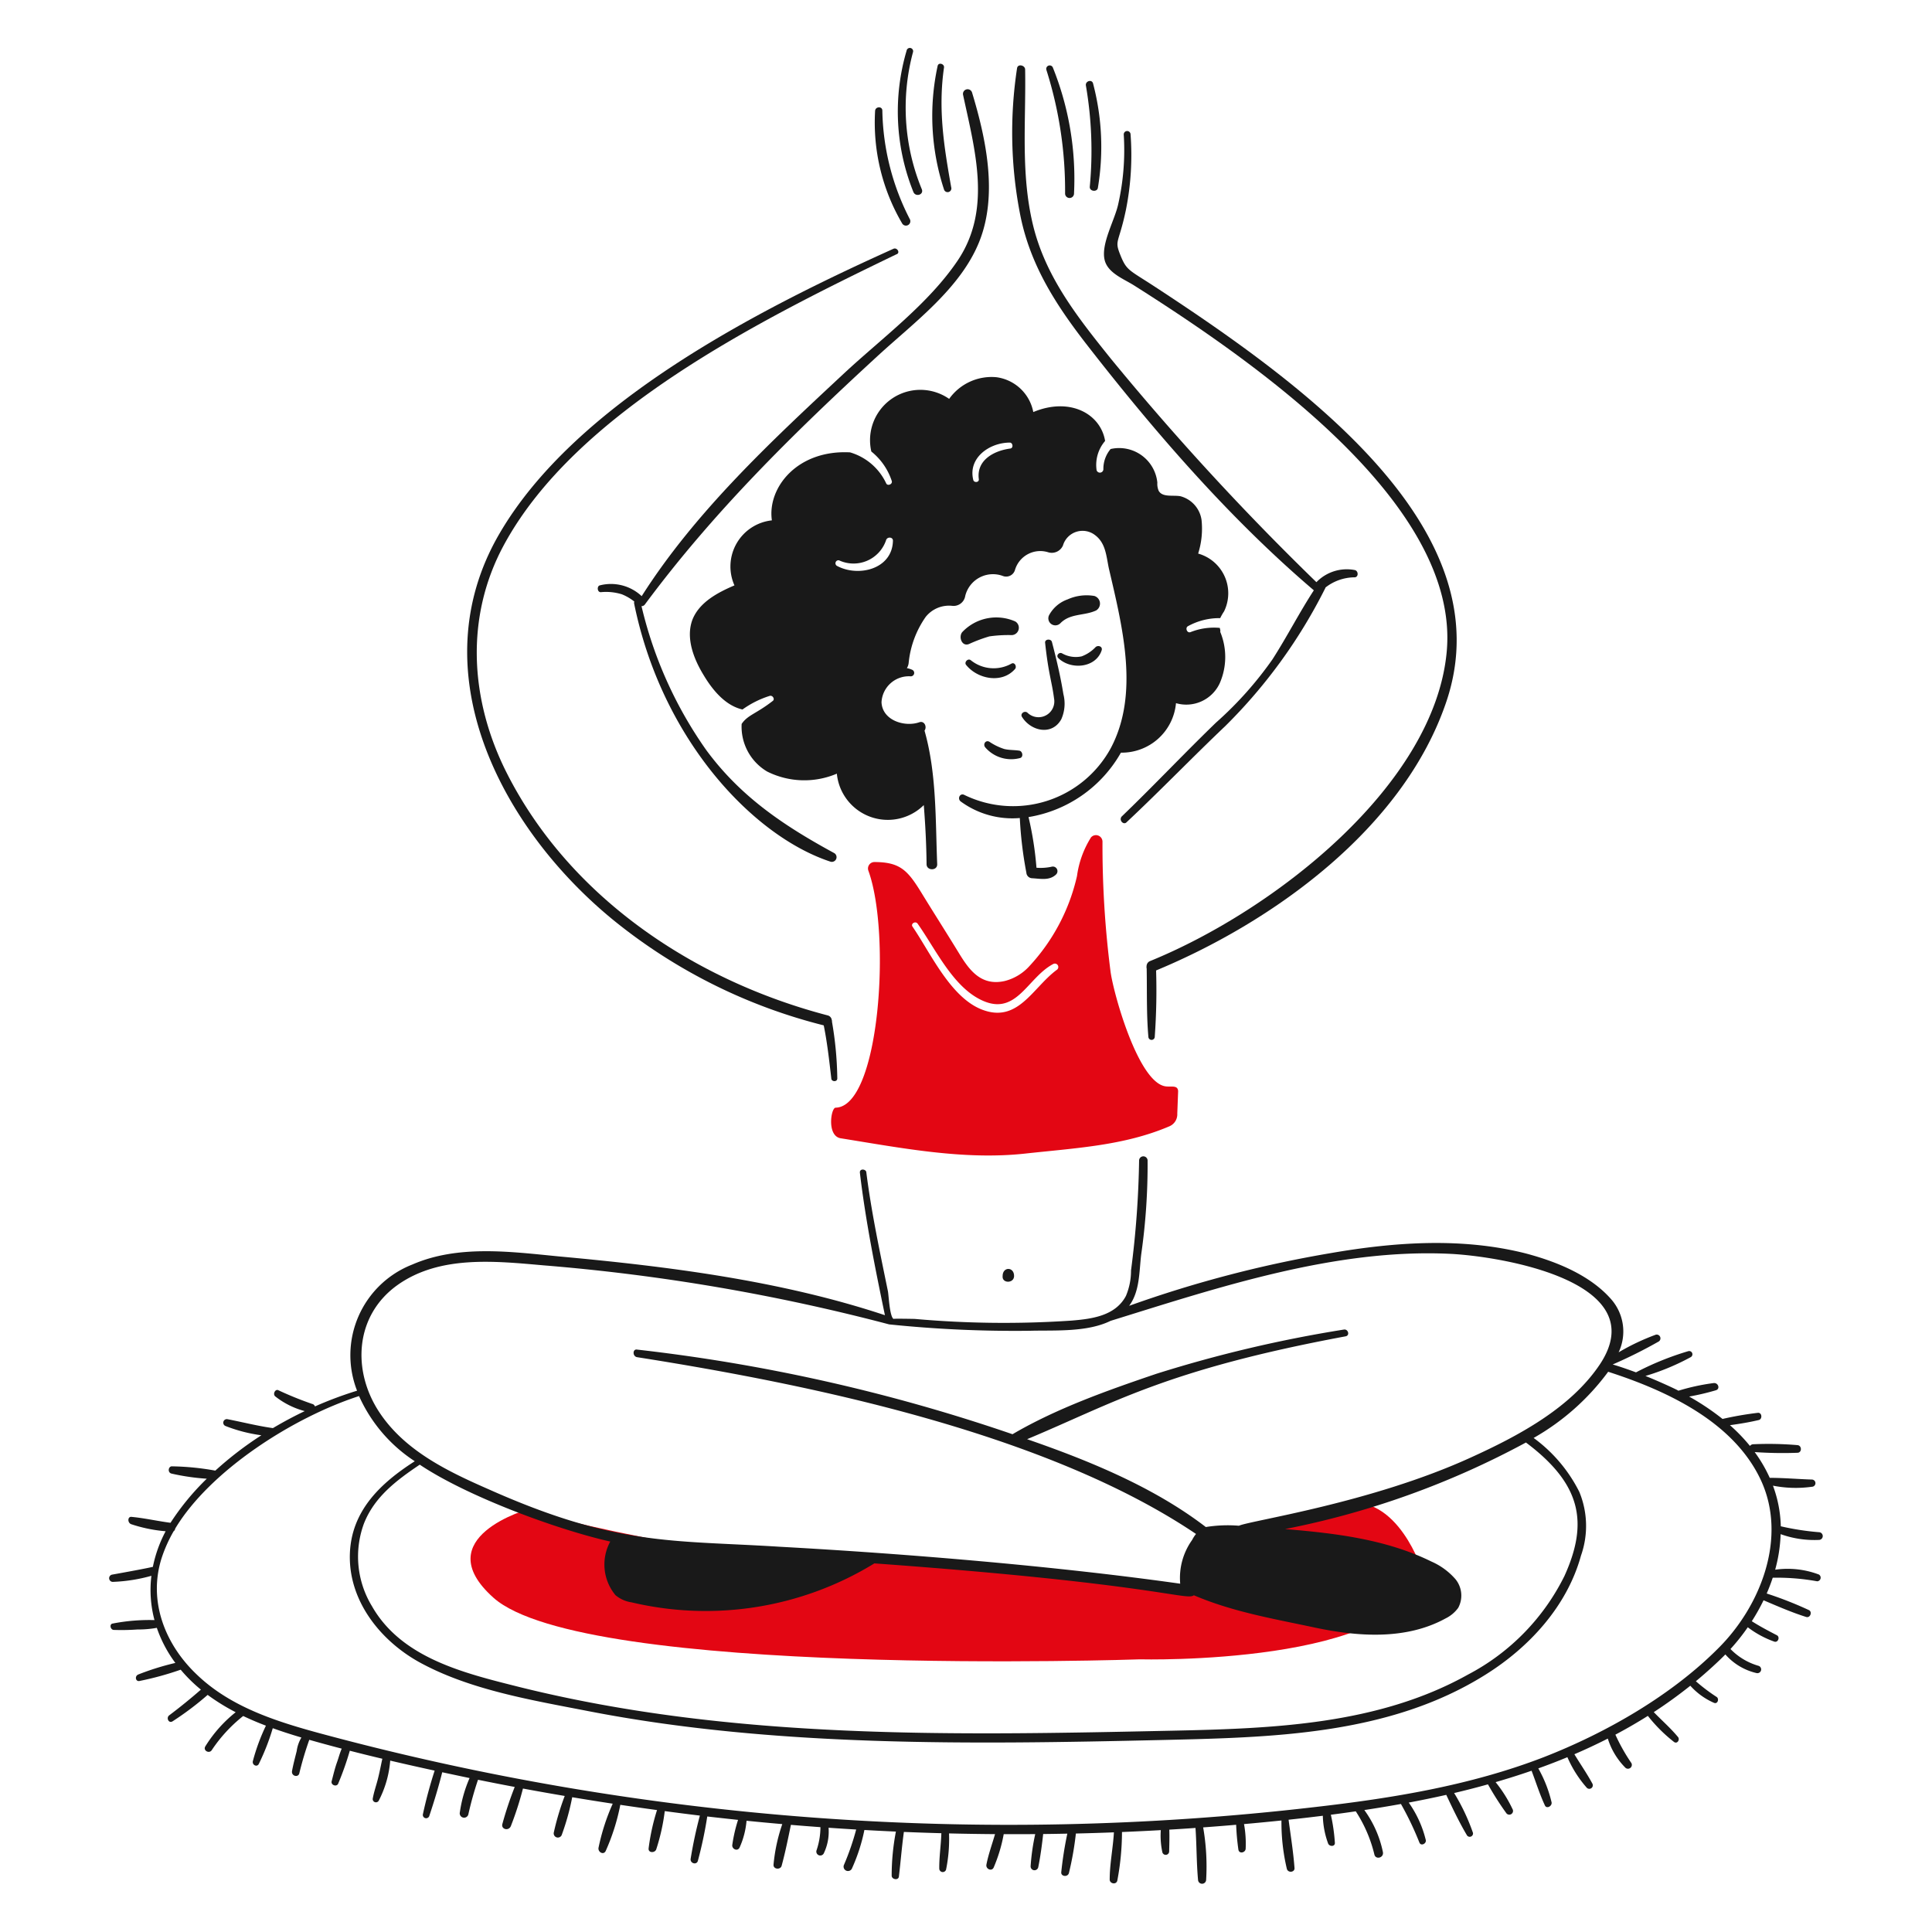 <svg xmlns="http://www.w3.org/2000/svg" viewBox="0 0 200 200" height="999" width="999"><defs></defs><path d="M54.782,156.2s-10.693,2.95-3.7,9.195c9.368,8.362,66.915,6.379,66.915,6.379s27.232.7,29.255-9.106c0,0-2.507-8.139-8.226-7.039s-15.354,3.959-15.354,3.959,7.432,6.572-8.623,4.135c-10.648-1.616-44.7-3.871-44.7-3.871S57.861,157.6,54.782,156.2Z" fill="#e30613"></path><path d="M108.19,66.538c.349,3.258.7,4.008.924,5.763a1.636,1.636,0,0,1-2.728,1.5c-.308-.308-.836.088-.572.44.924,1.452,3.085,1.939,4.048.22a3.955,3.955,0,0,0,.22-2.6c-.29-1.806-.725-3.646-1.188-5.411C108.8,66.1,108.147,66.142,108.19,66.538Z" fill="#191919"></path><path d="M109.554,68.122c1.265,1.243,3.871,1.056,4.487-.792.132-.4-.351-.571-.616-.352a3.824,3.824,0,0,1-1.452.968,2.869,2.869,0,0,1-2.023-.308C109.642,67.462,109.288,67.86,109.554,68.122Z" fill="#191919"></path><path d="M100.007,68.826c1.175,1.471,3.7,1.98,5.059.44.22-.22,0-.748-.352-.572a3.774,3.774,0,0,1-4.223-.352C100.188,68.115,99.793,68.557,100.007,68.826Z" fill="#191919"></path><path d="M109.774,64.514c1.023-1.045,2.464-.746,3.695-1.319a.829.829,0,0,0-.176-1.5,4.78,4.78,0,0,0-2.771.352,3.5,3.5,0,0,0-1.892,1.584A.727.727,0,0,0,109.774,64.514Z" fill="#191919"></path><path d="M105.11,64.338a4.845,4.845,0,0,0-5.5,1.1c-.4.484-.049,1.528.7,1.232a15.5,15.5,0,0,1,2.112-.792,14.083,14.083,0,0,1,2.331-.132A.762.762,0,0,0,105.11,64.338Z" fill="#191919"></path><path d="M101.987,77.361a3.55,3.55,0,0,0,3.651,1.1c.309-.131.22-.659-.088-.747-.528-.088-1.054-.049-1.583-.176a5.951,5.951,0,0,1-1.54-.748C102.033,76.565,101.731,77.046,101.987,77.361Z" fill="#191919"></path><path d="M97.06,6.839A24.411,24.411,0,0,0,97.719,19.6a.39.39,0,1,0,.748-.22c-.749-4.231-1.363-8.051-.748-12.362C97.807,6.619,97.143,6.4,97.06,6.839Z" fill="#191919"></path><path d="M93.848,5.255a22.306,22.306,0,0,0,.7,14.606c.222.571,1.1.306.88-.264a22.183,22.183,0,0,1-.924-14.166A.342.342,0,1,0,93.848,5.255Z" fill="#191919"></path><path d="M90.592,11.458a20.645,20.645,0,0,0,2.816,11.7.455.455,0,0,0,.792-.44,25.414,25.414,0,0,1-2.86-11.262C91.34,10.974,90.636,11.018,90.592,11.458Z" fill="#191919"></path><path d="M92.484,25.756C78.568,32.024,59.549,41.682,51.658,55.32c-8.242,14.245.215,30.362,11.7,39.814A56.2,56.2,0,0,0,85.4,106.177a.55.55,0,0,0,.308-1.056C71.958,101.53,59.05,92.978,52.494,80.088c-3.827-7.523-4.417-16.155-.308-23.712,7.5-13.8,26.613-23.3,40.606-30.048C93.232,26.2,92.879,25.578,92.484,25.756Z" fill="#191919"></path><path d="M108.322,7.235a41.294,41.294,0,0,1,1.936,12.8.462.462,0,1,0,.924,0,30.88,30.88,0,0,0-2.2-13.066A.357.357,0,0,0,108.322,7.235Z" fill="#191919"></path><path d="M112.413,8.862a39.734,39.734,0,0,1,.4,10.471c-.037.484.751.572.836.132a25.746,25.746,0,0,0-.484-10.779C113.073,8.158,112.325,8.379,112.413,8.862Z" fill="#191919"></path><path d="M116.329,13.922a25.371,25.371,0,0,1-.572,7.215c-.361,1.669-1.8,4.089-1.408,5.763.315,1.362,1.984,1.973,3.036,2.639,12.841,8.129,33.766,22.752,32.379,37.923-1.262,13.8-17.8,26.764-30.708,32.028-.658.268-.349,1.369.308,1.1,12.317-5.045,25.905-14.784,30.356-27.936,6.012-17.76-14.473-32.706-30.18-42.982-2.616-1.711-2.9-1.652-3.519-3.167-.7-1.715-.227-1.16.528-4.752a28.829,28.829,0,0,0,.484-7.874A.353.353,0,0,0,116.329,13.922Z" fill="#191919"></path><path d="M100.623,9.566a.481.481,0,0,0-.924.264c1.234,5.763,2.994,11.88-.572,17.158C96.094,31.477,91.3,35,87.381,38.646,79.863,45.652,72,52.949,66.427,61.714A4.644,4.644,0,0,0,62.084,60.6c-.309.082-.264.738.133.7a5.526,5.526,0,0,1,2.155.22,5.17,5.17,0,0,1,1.293.753.363.363,0,0,0-.017.215C68.523,76.6,77.985,86.577,85.973,89.2a.488.488,0,0,0,.4-.88c-5.188-2.822-9.676-5.809-13.242-10.646a42.8,42.8,0,0,1-6.722-14.926.416.416,0,0,0,.343-.164c7.1-9.59,15.394-17.734,24.152-25.781,3.738-3.433,8.535-6.951,10.471-11.79S102.085,14.386,100.623,9.566Z" fill="#191919"></path><path d="M140.261,59.015a4.371,4.371,0,0,0-3.986,1.252A277.222,277.222,0,0,1,115.009,37.15c-3.426-4.271-6.8-8.494-8.095-13.946-1.261-5.326-.7-10.6-.792-16.013-.007-.44-.759-.618-.836-.133a44.126,44.126,0,0,0,.352,15.31c1.061,5.191,3.736,9.286,6.951,13.418,6.968,8.956,14.726,17.922,23.419,25.322-1.508,2.315-2.783,4.817-4.281,7.146a37.513,37.513,0,0,1-5.852,6.555c-3.311,3.2-6.467,6.555-9.766,9.723-.308.4.22.923.528.572,3.475-3.256,6.775-6.687,10.25-9.987a54.179,54.179,0,0,0,10.295-14.21.5.5,0,0,0,.039-.095,4.955,4.955,0,0,1,3.04-1.049C140.657,59.713,140.614,59.1,140.261,59.015Z" fill="#191919"></path><path d="M104.978,132.089c0-.973-1.187-.975-1.187,0C103.7,132.881,104.978,132.881,104.978,132.089Z" fill="#191919"></path><path d="M126.271,65a6.552,6.552,0,0,0-3.035.44c-.352.132-.572-.44-.264-.615a6.724,6.724,0,0,1,3.343-.836,5.6,5.6,0,0,1,.4-.7,4.267,4.267,0,0,0-2.683-5.983,8.539,8.539,0,0,0,.352-3.476,2.975,2.975,0,0,0-2.2-2.464c-.792-.132-1.865.142-2.244-.572a1.831,1.831,0,0,1-.132-.836,3.975,3.975,0,0,0-4.839-3.475,3.189,3.189,0,0,0-.748,2.112.36.36,0,0,1-.7.088,3.8,3.8,0,0,1,.88-3.036c-.472-2.831-3.667-4.562-7.435-2.991a4.487,4.487,0,0,0-3.827-3.608,5.393,5.393,0,0,0-4.883,2.244A5.211,5.211,0,0,0,90.2,46.741a6.5,6.5,0,0,1,2.111,3.036c.124.354-.434.569-.572.263A5.984,5.984,0,0,0,88,46.829c-5.485-.288-8.584,3.676-8.095,7.039A4.805,4.805,0,0,0,76.03,60.6c-1.759.748-3.651,1.76-4.355,3.563-.7,1.892.132,4.048,1.188,5.764.924,1.54,2.244,3.123,4,3.519a9.912,9.912,0,0,1,2.816-1.408c.306-.094.572.352.308.528-1.71,1.33-2.59,1.445-3.212,2.376a5.391,5.391,0,0,0,2.64,4.927,8.6,8.6,0,0,0,7.215.22,5.3,5.3,0,0,0,9,3.254c.16,2.023.269,4.053.288,6.117,0,.7,1.128.7,1.1,0-.186-4.587-.048-9.384-1.313-13.828.279-.372,0-1.046-.535-.866-1.5.528-3.828-.176-3.916-2.067a2.836,2.836,0,0,1,3.036-2.685.355.355,0,0,0,.176-.659,2.277,2.277,0,0,0-.586-.19,1.287,1.287,0,0,0,.19-.6,9.995,9.995,0,0,1,1.76-4.707,3.086,3.086,0,0,1,2.727-1.144A1.222,1.222,0,0,0,99.919,61.7a2.952,2.952,0,0,1,3.916-2.068.95.95,0,0,0,1.231-.616,2.731,2.731,0,0,1,3.432-1.848,1.265,1.265,0,0,0,1.54-.7,2.113,2.113,0,0,1,3.343-1.056c1.1.835,1.144,2.2,1.408,3.431,1.423,6.106,3.163,12.956.22,18.566a11.519,11.519,0,0,1-15.178,4.883c-.435-.229-.748.352-.4.66a9.051,9.051,0,0,0,6.139,1.729,40.8,40.8,0,0,0,.68,5.662.614.614,0,0,0,.572.571c.88.045,1.815.276,2.508-.395a.478.478,0,0,0-.484-.792,5.346,5.346,0,0,1-1.551.1,34.5,34.5,0,0,0-.822-5.243,13.494,13.494,0,0,0,9.565-6.67,5.632,5.632,0,0,0,5.7-5.123,3.816,3.816,0,0,0,4.531-2.067,6.776,6.776,0,0,0,.044-5.324C126.359,65.35,126.315,65.174,126.271,65ZM86.633,58.575a.312.312,0,0,1,.22-.572,3.556,3.556,0,0,0,4.883-2.111c.132-.352.713-.308.7.088C92.374,58.929,88.848,59.773,86.633,58.575Zm17.949-12.142c-1.671.22-3.519,1.188-3.255,3.167.044.352-.484.4-.572.089-.572-2.288,1.672-3.872,3.784-3.872C104.846,45.817,104.935,46.389,104.582,46.433Z" fill="#191919"></path><path d="M121.96,112.952c-.044-.616-.617-.429-1.232-.484-2.864-.257-5.464-9.634-5.763-11.879a102.412,102.412,0,0,1-.836-13.462.677.677,0,0,0-1.188-.44,10.017,10.017,0,0,0-1.451,4,20.269,20.269,0,0,1-4.928,9.326,5.121,5.121,0,0,1-2.551,1.54c-2.508.571-3.733-1.236-4.752-2.9-1.267-2.074-2.558-4.088-3.827-6.16-1.455-2.373-2.216-3.255-4.928-3.255a.668.668,0,0,0-.615.88c2.375,6.511,1.19,24.46-3.388,24.548-.484.01-.929,2.934.528,3.168,6.315,1.012,12.757,2.276,19.093,1.584,5.322-.582,10.236-.826,14.914-2.816a1.344,1.344,0,0,0,.836-1.32Zm-12.582-12.539c-2.5,1.859-4.006,5.55-7.743,4.092-3.258-1.271-5.319-5.884-7.171-8.579-.214-.312.309-.617.528-.308,1.77,2.5,3.477,6.157,6.2,7.7,3.961,2.24,5.046-2.051,7.831-3.52A.355.355,0,0,1,109.378,100.413Z" fill="#e30613"></path><path d="M86.677,111.632a36.736,36.736,0,0,0-.572-5.983c-.1-.571-1.01-.353-.88.264.4,1.89.611,3.832.836,5.763C86.1,111.985,86.677,112.028,86.677,111.632Z" fill="#191919"></path><path d="M119.54,107.32a67.237,67.237,0,0,0,.132-7.083c0-.615-1.011-.616-.968,0,.044,2.376-.028,4.754.176,7.083A.33.33,0,1,0,119.54,107.32Z" fill="#191919"></path><path d="M188.347,159.409a.4.4,0,0,0,0-.792,27.316,27.316,0,0,1-4-.616,12.878,12.878,0,0,0-.812-4.206,12.144,12.144,0,0,0,4.025.115.374.374,0,0,0,0-.748c-1.452-.044-2.905-.176-4.357-.176a14.749,14.749,0,0,0-1.559-2.668,41.258,41.258,0,0,0,4.42.072c.484,0,.485-.756,0-.792a35.435,35.435,0,0,0-4.619-.087.434.434,0,0,0-.288.175,18.059,18.059,0,0,0-2.073-2.151c1-.139,2-.3,2.977-.532.4-.088.351-.792-.089-.748a35.061,35.061,0,0,0-3.656.633,25.832,25.832,0,0,0-3.458-2.316,25.422,25.422,0,0,0,2.759-.649c.484-.132.263-.8-.22-.748a21.987,21.987,0,0,0-3.655.794c.1,0-1.988-.969-3.407-1.53a24.087,24.087,0,0,0,4.687-1.948.336.336,0,0,0-.264-.615,30.153,30.153,0,0,0-5.4,2.19c-1.976-.73-2.5-.822-2.4-.822a49.579,49.579,0,0,0,4.765-2.38.39.39,0,0,0-.308-.7,23.42,23.42,0,0,0-3.854,1.828,5.062,5.062,0,0,0-.721-5.435c-2.2-2.552-5.72-3.96-8.887-4.8-6.6-1.672-13.506-1.187-20.149-.044a122.419,122.419,0,0,0-20.916,5.465c1.117-1.493,1.032-3.543,1.251-5.333a65.238,65.238,0,0,0,.659-9.723.44.44,0,0,0-.879,0,98.508,98.508,0,0,1-.836,11.395,6.734,6.734,0,0,1-.528,2.64c-1.1,2.067-3.52,2.376-5.631,2.551a103.9,103.9,0,0,1-16.234-.175c-.044,0-2.2-.045-2.2,0-.4-.309-.484-2.376-.572-2.86-.836-4.092-1.715-8.183-2.243-12.363-.088-.308-.7-.352-.66.088.589,4.97,1.582,9.9,2.592,14.751-10.822-3.588-22.429-5.048-33.74-6.084-4.971-.484-10.426-1.232-15.178.836a10.079,10.079,0,0,0-5.726,13.063,39.308,39.308,0,0,0-4.359,1.63.394.394,0,0,0-.3-.263,35.781,35.781,0,0,1-3.476-1.408c-.308-.176-.616.352-.352.616a8.336,8.336,0,0,0,3.071,1.538c-1.118.534-2.22,1.122-3.294,1.761-1.582-.22-3.121-.616-4.7-.923a.369.369,0,0,0-.22.7,15.915,15.915,0,0,0,3.725.964,36.142,36.142,0,0,0-4.768,3.659,27.4,27.4,0,0,0-4.456-.443c-.4-.044-.531.626-.088.748a23.167,23.167,0,0,0,3.661.533,26.141,26.141,0,0,0-3.756,4.563c-1.346-.177-2.65-.478-4-.609-.44-.087-.483.572-.088.748a15.185,15.185,0,0,0,3.584.736,13.5,13.5,0,0,0-1.324,3.694c-.152,0,.225,0-4.239.8a.38.38,0,0,0,.088.748,17.107,17.107,0,0,0,4-.629,12.145,12.145,0,0,0,.32,4.584,19.908,19.908,0,0,0-4.324.357c-.352.044-.264.616.088.66a23.006,23.006,0,0,0,2.463-.044,10.981,10.981,0,0,0,2.016-.17,13.3,13.3,0,0,0,1.917,3.632,27.629,27.629,0,0,0-3.845,1.2c-.4.176-.264.792.176.66a31.975,31.975,0,0,0,4.221-1.16,15.855,15.855,0,0,0,2.093,2.064c-1.049.915-2.163,1.823-3.278,2.659-.352.265-.044.88.352.617a31.183,31.183,0,0,0,3.626-2.731,21.5,21.5,0,0,0,2.9,1.794,13.832,13.832,0,0,0-3.141,3.532c-.264.44.4.792.66.4a15.361,15.361,0,0,1,3.259-3.541c.769.366,1.555.7,2.353,1a20.852,20.852,0,0,0-1.344,3.639c-.132.44.439.7.615.308a23.422,23.422,0,0,0,1.438-3.685c.979.353,1.972.67,2.965.965a3.66,3.66,0,0,0-.487,1.4c-.176.7-.352,1.364-.484,2.068-.088.527.616.7.748.264a33.9,33.9,0,0,1,1.038-3.494q1.673.474,3.359.914c-.2.45-.325.955-.482,1.392-.234.654-.4,1.364-.572,2.024-.044.395.572.571.7.175a30.571,30.571,0,0,0,1.189-3.375q1.68.431,3.369.83c-.147.657-.267,1.311-.422,1.93-.176.747-.44,1.451-.572,2.2a.334.334,0,0,0,.616.22,10.824,10.824,0,0,0,1.193-4.157q2.3.537,4.6,1.036a46.344,46.344,0,0,0-1.219,4.529.343.343,0,0,0,.66.176c.5-1.5.959-3,1.343-4.536,0,0,1.893.405,2.832.6a13.717,13.717,0,0,0-1.007,3.541.453.453,0,1,0,.879.22,34.437,34.437,0,0,1,1-3.583q1.9.385,3.8.744A37.624,37.624,0,0,0,52.01,188.8c-.176.572.66.792.88.22a33.658,33.658,0,0,0,1.246-3.87q2.16.4,4.324.767a27.4,27.4,0,0,0-1.127,3.763.432.432,0,0,0,.836.22,24.938,24.938,0,0,0,1.066-3.852q2.094.35,4.193.669a22.125,22.125,0,0,0-1.475,4.59c-.044.44.527.749.747.309a21.973,21.973,0,0,0,1.515-4.781q1.9.284,3.8.543a22.149,22.149,0,0,0-.872,3.973c-.044.484.66.484.792.088a20.988,20.988,0,0,0,.881-3.953q1.818.243,3.635.464a45.3,45.3,0,0,0-.953,4.458c-.088.483.616.7.748.219a43.567,43.567,0,0,0,.97-4.585c.278.033,2.4.27,3.187.352a15.8,15.8,0,0,0-.593,2.561c-.088.44.527.748.748.309a8.524,8.524,0,0,0,.724-2.78q1.85.186,3.7.347a17.786,17.786,0,0,0-.906,4.192c-.044.484.7.572.836.132.375-1.374.671-2.828.962-4.247q1.528.128,3.057.239a7.5,7.5,0,0,1-.412,2.425.408.408,0,0,0,.748.307,5.179,5.179,0,0,0,.506-2.672q1.429.1,2.859.184a26.65,26.65,0,0,1-1.253,3.632.455.455,0,1,0,.836.352,18.477,18.477,0,0,0,1.267-3.935q1.63.093,3.262.165a24.178,24.178,0,0,0-.438,4.562c0,.4.7.527.748.088.186-1.556.305-3.1.515-4.615q1.94.081,3.879.133c-.035,1.221-.235,2.474-.214,3.69a.36.36,0,0,0,.7.088,15.8,15.8,0,0,0,.309-3.757q2.38.057,4.761.075c-.3,1.051-.688,2.1-.89,3.154-.088.44.528.748.748.308a15.955,15.955,0,0,0,1.042-3.458q1.63.006,3.262-.007a22.132,22.132,0,0,0-.477,3.333.4.4,0,0,0,.792.088c.229-1.133.383-2.3.508-3.429q1.248-.013,2.5-.04a37.972,37.972,0,0,0-.629,4c-.036.441.66.528.792.088a32.216,32.216,0,0,0,.723-4.1q1.968-.047,3.937-.122c-.091,1.615-.437,3.272-.437,4.886,0,.44.7.572.792.088a27.275,27.275,0,0,0,.481-5.008q2.008-.082,4.017-.195a8.137,8.137,0,0,0,.165,2.3.357.357,0,0,0,.7-.087c.019-.756.043-1.509.016-2.264q1.356-.081,2.711-.176c.126,1.8.1,3.591.265,5.387a.419.419,0,0,0,.836,0,23.536,23.536,0,0,0-.307-5.444q1.709-.124,3.415-.271a24.468,24.468,0,0,0,.235,2.592c.088.439.7.307.748-.089a11.3,11.3,0,0,0-.168-2.574q1.94-.173,3.875-.373a20.808,20.808,0,0,0,.56,5.015c.132.44.825.353.792-.088-.124-1.68-.393-3.327-.614-5.005q1.767-.19,3.545-.411a8.925,8.925,0,0,0,.545,2.865c.132.352.748.352.7-.088a18.928,18.928,0,0,0-.414-2.883q1.289-.166,2.578-.354a14.259,14.259,0,0,1,1.927,4.468c.132.572,1.012.352.88-.264a11.242,11.242,0,0,0-1.919-4.335q1.9-.288,3.789-.628a31.823,31.823,0,0,1,1.913,4c.176.4.74.09.66-.264a11.333,11.333,0,0,0-1.766-3.881q1.95-.366,3.885-.8c.672,1.429,1.35,2.854,2.149,4.2a.344.344,0,0,0,.616-.264,21.039,21.039,0,0,0-1.95-4.124q1.761-.414,3.5-.9a30.987,30.987,0,0,0,1.88,2.953.385.385,0,0,0,.66-.4,13.763,13.763,0,0,0-1.748-2.782q1.879-.543,3.724-1.18c.447,1.169.829,2.406,1.368,3.566.176.44.791.088.7-.308a13.267,13.267,0,0,0-1.371-3.5q1.521-.544,3.011-1.161a11.942,11.942,0,0,0,2.011,3.169.364.364,0,0,0,.572-.44c-.552-1.025-1.246-2.016-1.859-3.034q1.756-.754,3.46-1.62a7.388,7.388,0,0,0,1.831,3.027.4.4,0,0,0,.615-.484,19.33,19.33,0,0,1-1.662-2.95q1.715-.909,3.363-1.944a15.782,15.782,0,0,0,2.7,2.694c.352.264.66-.264.4-.528-.764-.917-1.661-1.7-2.489-2.554q1.947-1.267,3.784-2.733a7.1,7.1,0,0,0,2.444,1.768c.4.176.572-.44.264-.616a18.488,18.488,0,0,1-2.135-1.617c1.227-1.015,2.393-2.1,3.054-2.774a6.135,6.135,0,0,0,3.217,1.927.39.39,0,0,0,.22-.748,6.568,6.568,0,0,1-2.907-1.74,21.556,21.556,0,0,0,1.791-2.252,10.049,10.049,0,0,0,2.743,1.485c.4.131.616-.484.264-.661-.872-.455-1.745-.91-2.59-1.45a20.828,20.828,0,0,0,1.216-2.168c1.428.607,2.9,1.252,4.41,1.727.4.132.66-.484.308-.7a38.713,38.713,0,0,0-4.394-1.727c.234-.536.443-1.082.625-1.634a23.3,23.3,0,0,1,4.605.37.378.378,0,0,0,.176-.7,9.134,9.134,0,0,0-4.528-.5,15.66,15.66,0,0,0,.566-3.682A10.317,10.317,0,0,0,188.347,159.409ZM41.231,132.969c4.356-3.036,10.031-2.42,15.046-1.98A205.462,205.462,0,0,1,92.044,137.1a126.068,126.068,0,0,0,14.606.66c2.468-.067,5.872.176,8.314-1.025,11.206-3.473,23.245-7.509,35.152-6.938,5.367.264,21.117,2.9,15.53,11.4-3.036,4.575-8.535,7.479-13.374,9.678-10.336,4.725-22.8,6.521-24.02,7.069a14.235,14.235,0,0,0-3.426.134c-5.351-4.107-12-6.844-18.5-9.094,8.94-3.735,14.379-7.187,32.965-10.647.484-.088.265-.782-.176-.7a135.247,135.247,0,0,0-19.4,4.575c-4.958,1.682-10.338,3.576-14.9,6.259a182.923,182.923,0,0,0-38.9-8.766c-.44-.044-.442.715.044.791,18.311,2.883,42.468,7.933,57.853,18.3a3.232,3.232,0,0,0-.4.617,6.749,6.749,0,0,0-1.237,4.53c-12.915-1.825-28.345-3.1-41.481-3.826-11.126-.7-16.832-.033-30.092-5.939-4.223-1.848-8.623-3.96-11.262-7.875C36.392,141.944,36.7,136.137,41.231,132.969Zm22.481,32.159a3.332,3.332,0,0,0,1.672.748,33.39,33.39,0,0,0,25.132-4.035c29.087,2.106,32.314,3.9,33.072,3.3,4.049,1.729,8.268,2.435,12.45,3.329,4.531.968,9.5,1.319,13.594-.924a3.547,3.547,0,0,0,1.32-1.1,2.682,2.682,0,0,0-.264-2.948,7.025,7.025,0,0,0-2.508-1.847c-4.675-2.3-9.94-2.933-15.154-3.362a88,88,0,0,0,24.939-8.961c5.722,4.292,6.5,8.27,3.985,13.819a23.089,23.089,0,0,1-9.986,10.206c-9.283,5.191-20.193,5.587-30.576,5.807-22.613.484-45.577.968-67.662-4.531-5.587-1.408-12.143-2.948-15.222-8.359a9.884,9.884,0,0,1-.836-8.535c1.09-2.789,3.389-4.5,5.785-6.114,4.818,3.238,14.08,6.687,19.72,7.961A4.964,4.964,0,0,0,63.712,165.128Zm114.208,5.455c-4.883,4.928-11.658,8.8-18.081,11.307-7.611,2.947-15.75,4.268-23.845,5.191a273.32,273.32,0,0,1-102.9-7.655c-4.532-1.231-9.239-2.727-12.715-6.071-3.3-3.123-5.059-7.611-3.651-12.054a14.633,14.633,0,0,1,1.251-2.793.382.382,0,0,0,.158-.269c3.589-5.982,12.17-11.5,19.031-13.718a15.728,15.728,0,0,0,5.77,6.746c-3.536,2.262-6.592,5.134-6.721,9.638-.132,4.795,3.124,8.886,7.127,11.13,5.236,2.9,11.7,3.959,17.554,5.1,19.188,3.732,39.589,3.446,59.3,2.992,11.351-.264,23.537-.484,33.524-6.731,4.531-2.816,8.49-7.083,9.942-12.362a9.225,9.225,0,0,0-.176-6.6,15.517,15.517,0,0,0-4.727-5.578,24.773,24.773,0,0,0,7.716-6.851c6.049,1.951,12.968,5.154,15.8,11.2C185.047,159.145,182.276,166.228,177.92,170.583Z" fill="#191919"></path></svg>